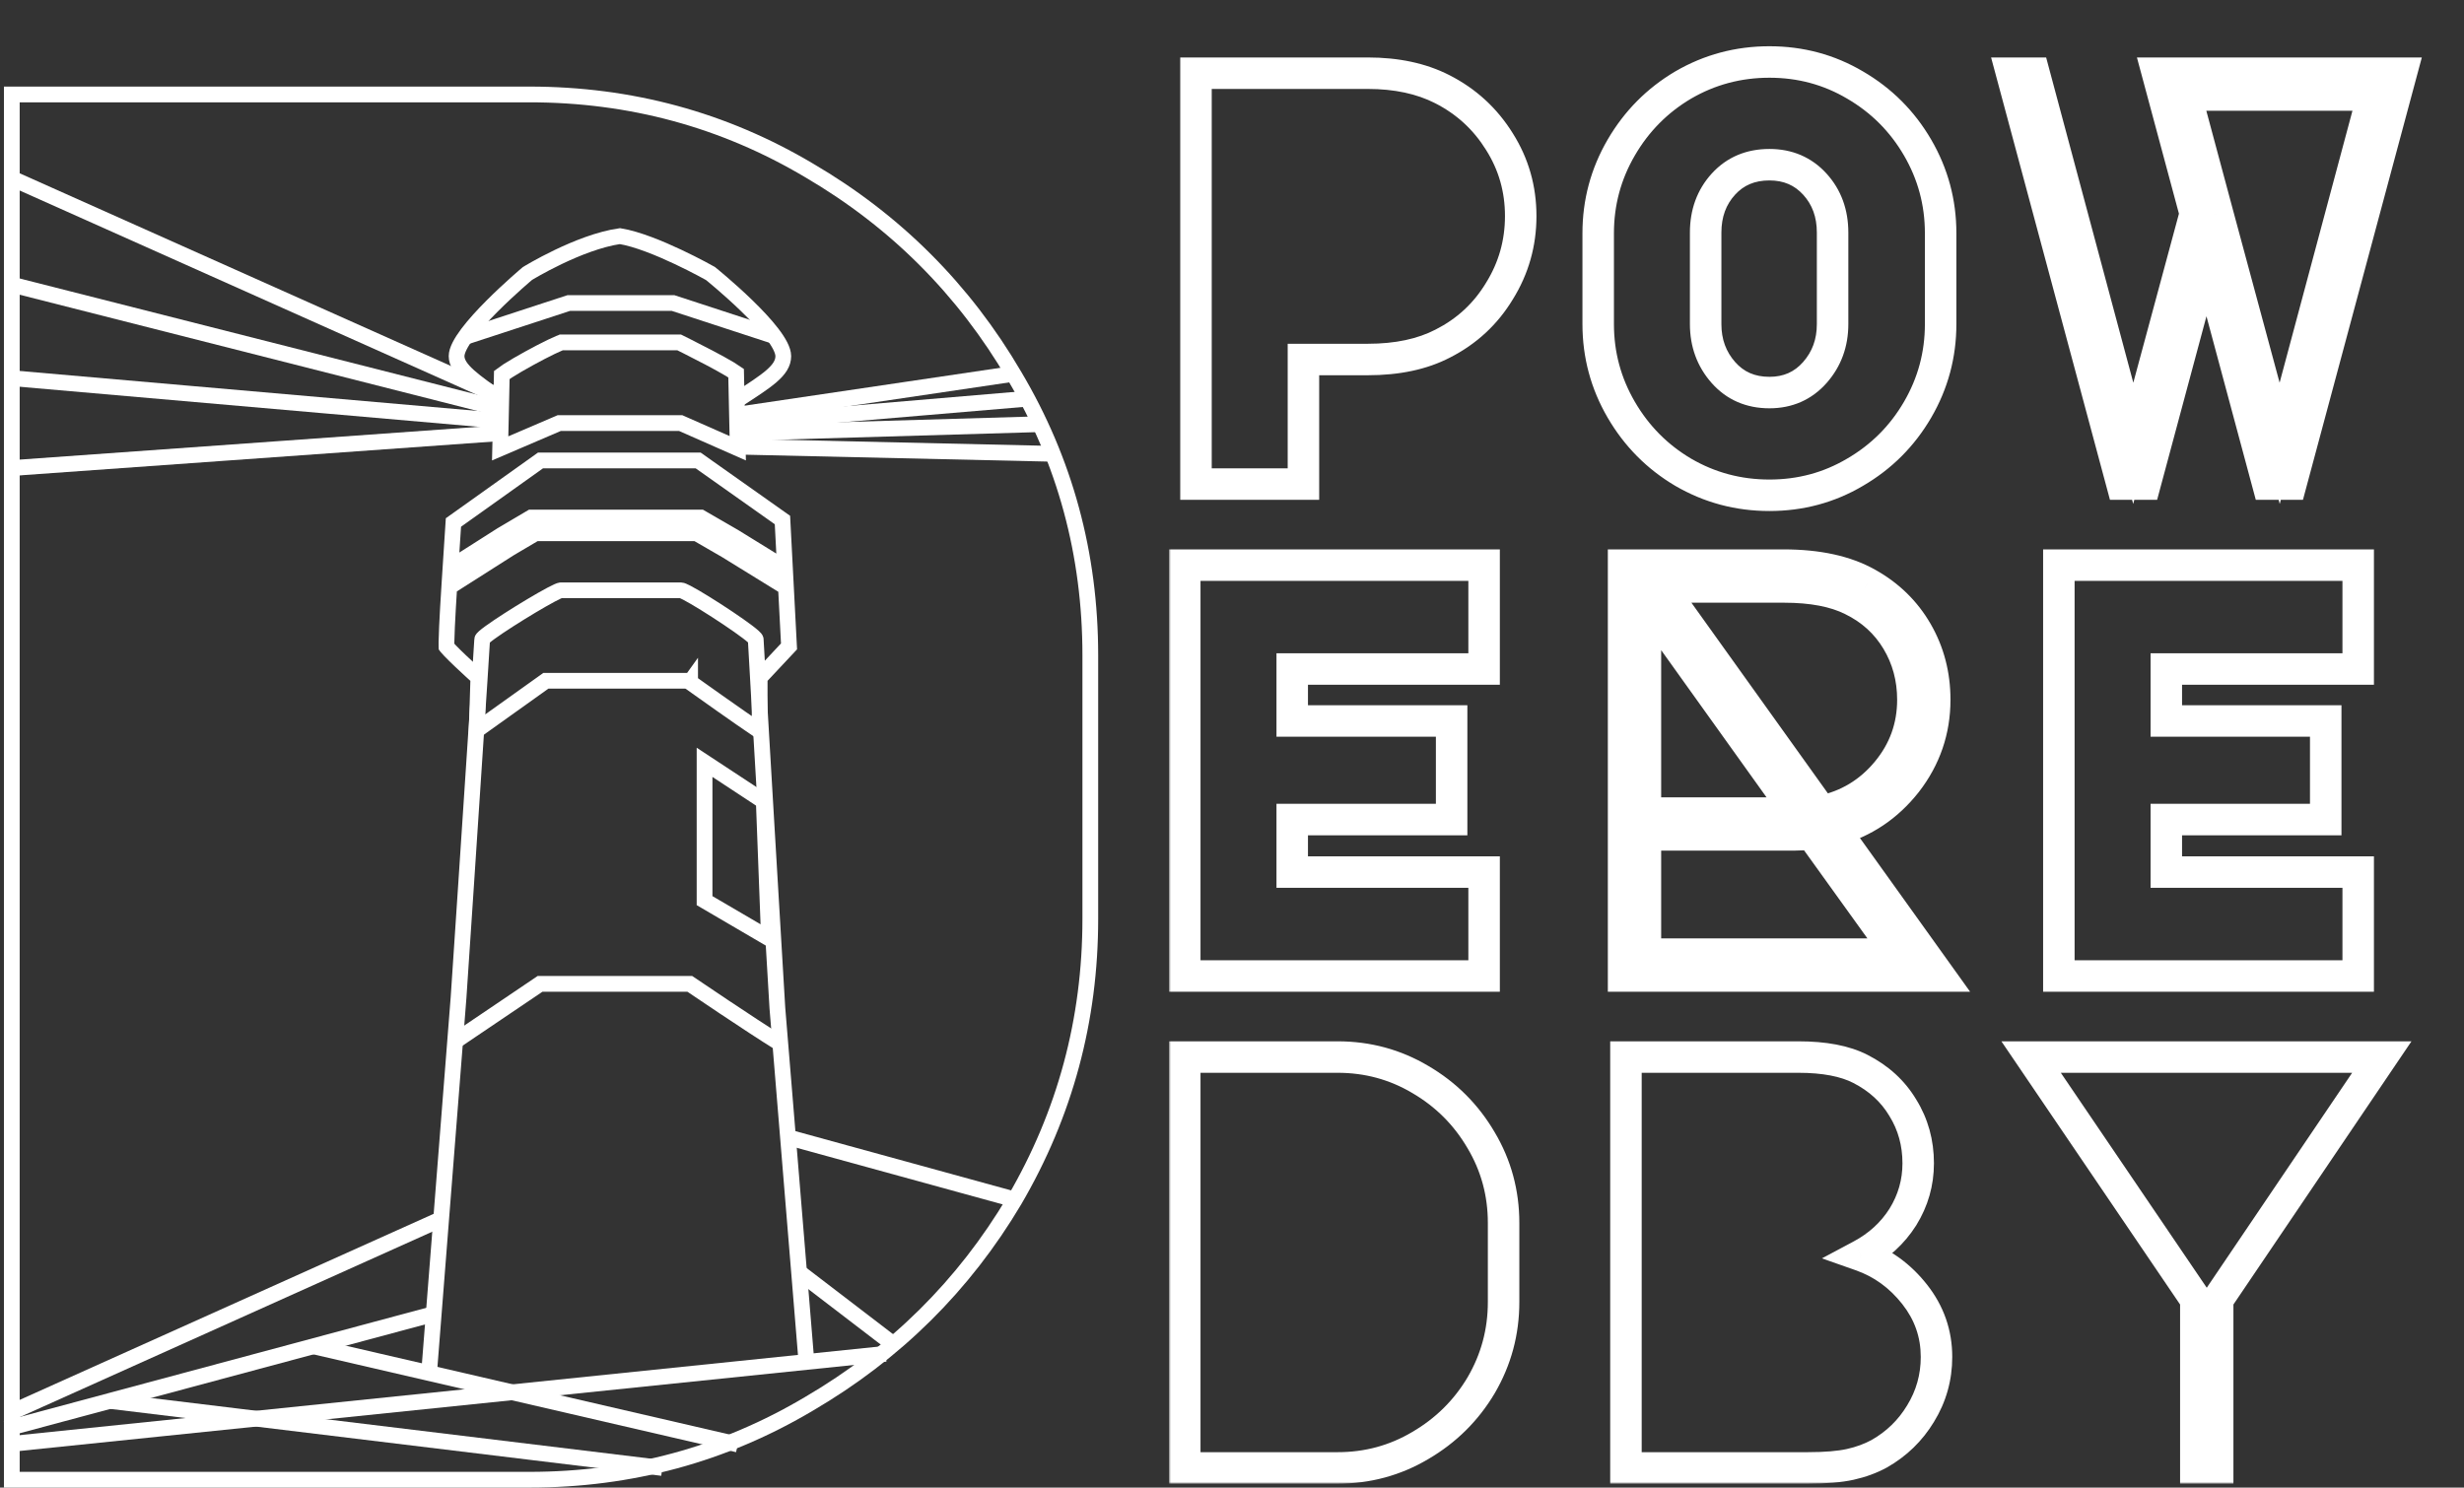 <svg width="626" height="378" viewBox="0 0 626 378" fill="none" xmlns="http://www.w3.org/2000/svg">
<rect x="0" y="0" width="626" height="378" fill="#333333" stroke="none"/>
<path d="M3 374V376H5H134.5C160.182 376 183.866 369.576 205.513 356.725C227.467 343.889 244.879 326.648 257.72 305.021L257.727 305.009C270.574 283.033 277 259.185 277 233.5V166.5C277 140.817 270.575 117.132 257.723 95.484C244.884 73.526 227.473 56.115 205.515 43.276C183.867 30.425 160.182 24 134.5 24H5H3V26V374Z" stroke="white" stroke-width="4"/>
<line x1="1.481" y1="363.068" x2="109.481" y2="334.069" stroke="white" stroke-width="4"/>
<path d="M203.181 323.385L227.5 342" stroke="white" stroke-width="4"/>
<path d="M200.514 289.067L258.5 305" stroke="white" stroke-width="4"/>
<path d="M1.793 367.011L225 344" stroke="white" stroke-width="4"/>
<line x1="79.451" y1="342.052" x2="187.451" y2="367.052" stroke="white" stroke-width="4"/>
<line x1="28.241" y1="356.015" x2="168.241" y2="373.015" stroke="white" stroke-width="4"/>
<line x1="2.18" y1="359.176" x2="111.18" y2="310.176" stroke="white" stroke-width="4"/>
<line y1="-2" x2="134.749" y2="-2" transform="matrix(-0.913 -0.408 0.382 -0.924 128 99)" stroke="white" stroke-width="4"/>
<line x1="127.508" y1="103.938" x2="1.508" y2="71.939" stroke="white" stroke-width="4"/>
<line x1="127.826" y1="106.992" x2="1.826" y2="95.992" stroke="white" stroke-width="4"/>
<line x1="128.142" y1="109.995" x2="2.142" y2="118.995" stroke="white" stroke-width="4"/>
<path d="M186.5 105.5L257 95.056" stroke="white" stroke-width="4"/>
<path d="M188 107.5L260.5 101.355" stroke="white" stroke-width="4"/>
<path d="M188.5 110L264 107.789" stroke="white" stroke-width="4"/>
<path d="M187.5 113.5L267 115.303" stroke="white" stroke-width="4"/>
<mask id="path-17-outside-1_750_5" maskUnits="userSpaceOnUse" x="297" y="11" width="319" height="366" fill="black">
<rect fill="white" x="297" y="11" width="319" height="366"/>
<path d="M303.85 123V18.6H347.5C354.8 18.6 361.1 19.95 366.4 22.65C372.5 25.75 377.35 30.2 380.95 36C384.55 41.7 386.35 48 386.35 54.9C386.35 61.8 384.55 68.15 380.95 73.95C377.45 79.75 372.65 84.2 366.55 87.3C361.35 90 355 91.35 347.5 91.35H331.15V123H303.85ZM406.035 59.25C406.035 51.45 407.985 44.2 411.885 37.5C415.785 30.8 421.035 25.5 427.635 21.6C434.335 17.7 441.635 15.75 449.535 15.75C457.435 15.75 464.685 17.7 471.285 21.6C477.985 25.5 483.285 30.8 487.185 37.5C491.085 44.2 493.035 51.45 493.035 59.25V82.35C493.035 90.15 491.085 97.4 487.185 104.1C483.285 110.8 477.985 116.1 471.285 120C464.685 123.9 457.435 125.85 449.535 125.85C441.635 125.85 434.335 123.9 427.635 120C421.035 116.1 415.785 110.8 411.885 104.1C407.985 97.4 406.035 90.15 406.035 82.35V59.25ZM433.335 82.35C433.335 87.15 434.835 91.25 437.835 94.65C440.835 98.05 444.735 99.75 449.535 99.75C454.235 99.75 458.085 98.05 461.085 94.65C464.085 91.25 465.585 87.15 465.585 82.35V59.1C465.585 54.2 464.085 50.1 461.085 46.8C458.085 43.5 454.235 41.85 449.535 41.85C444.735 41.85 440.835 43.5 437.835 46.8C434.835 50.1 433.335 54.2 433.335 59.1V82.35ZM557.72 54.3L548.12 18.6H610.07L582.02 123H576.17L560.57 64.95L544.97 123H539.12L511.07 18.6H516.77L541.97 112.65L557.72 54.3ZM602.87 24.15H555.32L563.42 54.3L579.17 112.65L602.87 24.15ZM301 143.6H377.05V170H328.3V183.2H368.8V208.25H328.3V221.6H377.05V248H301V143.6ZM492.735 248H412.485V143.6H453.135C461.835 143.6 468.935 145.15 474.435 148.25C479.835 151.25 484.035 155.35 487.035 160.55C490.035 165.75 491.535 171.5 491.535 177.8C491.535 185.6 489.135 192.6 484.335 198.8C479.535 204.9 473.485 208.95 466.185 210.95L492.735 248ZM421.935 149.15L462.735 206.15C469.435 204.75 474.985 201.4 479.385 196.1C483.785 190.8 485.985 184.7 485.985 177.8C485.985 172.3 484.635 167.3 481.935 162.8C479.235 158.3 475.435 154.85 470.535 152.45C466.135 150.25 460.385 149.15 453.285 149.15H421.935ZM418.035 152.75V206.6H456.585L418.035 152.75ZM418.035 242.45H482.235L460.335 212L455.685 212.15H418.035V242.45ZM523.07 143.6H599.12V170H550.37V183.2H590.87V208.25H550.37V221.6H599.12V248H523.07V143.6ZM301 373V268.6H339.85C347.45 268.6 354.45 270.5 360.85 274.3C367.35 278.1 372.5 283.25 376.3 289.75C380.1 296.15 382 303.15 382 310.75V330.85C382 338.45 380.1 345.5 376.3 352C372.5 358.4 367.35 363.5 360.85 367.3C354.45 371.1 347.45 373 339.85 373H301ZM456.885 268.6C463.485 268.6 468.735 269.6 472.635 271.6C477.335 274 480.935 277.3 483.435 281.5C486.035 285.7 487.335 290.4 487.335 295.6C487.335 300.5 486.035 305.05 483.435 309.25C480.835 313.35 477.285 316.6 472.785 319C478.185 320.9 482.735 324.2 486.435 328.9C490.135 333.6 491.985 338.9 491.985 344.8C491.985 350 490.635 354.8 487.935 359.2C485.335 363.5 481.835 366.9 477.435 369.4C475.235 370.6 472.785 371.5 470.085 372.1C467.385 372.7 463.785 373 459.285 373H413.085V268.6H456.885ZM516.02 268.6H605.12L563.42 330.25V373H557.87V330.25L516.02 268.6Z"/>
</mask>
<path d="M303.85 123H299.85V127H303.85V123ZM303.85 18.6V14.6H299.85V18.6H303.85ZM366.4 22.65L364.584 26.214L364.588 26.216L366.4 22.65ZM380.95 36L377.551 38.109L377.56 38.123L377.568 38.136L380.95 36ZM380.95 73.95L377.551 71.841L377.538 71.862L377.525 71.883L380.95 73.95ZM366.55 87.3L364.738 83.734L364.722 83.742L364.707 83.75L366.55 87.3ZM331.15 91.35V87.35H327.15V91.35H331.15ZM331.15 123V127H335.15V123H331.15ZM307.85 123V18.6H299.85V123H307.85ZM303.85 22.6H347.5V14.6H303.85V22.6ZM347.5 22.6C354.31 22.6 359.96 23.858 364.584 26.214L368.216 19.086C362.24 16.041 355.29 14.6 347.5 14.6V22.6ZM364.588 26.216C370.037 28.985 374.338 32.932 377.551 38.109L384.349 33.891C380.362 27.468 374.963 22.515 368.212 19.084L364.588 26.216ZM377.568 38.136C380.754 43.181 382.35 48.737 382.35 54.9H390.35C390.35 47.263 388.346 40.219 384.332 33.864L377.568 38.136ZM382.35 54.9C382.35 61.063 380.754 66.681 377.551 71.841L384.349 76.059C388.346 69.619 390.35 62.537 390.35 54.9H382.35ZM377.525 71.883C374.416 77.036 370.178 80.969 364.738 83.734L368.362 90.866C375.122 87.43 380.484 82.464 384.375 76.017L377.525 71.883ZM364.707 83.75C360.213 86.083 354.533 87.35 347.5 87.35V95.35C355.467 95.35 362.487 93.917 368.393 90.85L364.707 83.75ZM347.5 87.35H331.15V95.35H347.5V87.35ZM327.15 91.35V123H335.15V91.35H327.15ZM331.15 119H303.85V127H331.15V119ZM411.885 37.5L408.428 35.488L408.428 35.488L411.885 37.5ZM427.635 21.6L425.623 18.143L425.612 18.15L425.6 18.156L427.635 21.6ZM471.285 21.6L469.25 25.044L469.262 25.05L469.273 25.057L471.285 21.6ZM487.185 37.5L490.642 35.488L490.642 35.488L487.185 37.5ZM487.185 104.1L490.642 106.112L490.642 106.112L487.185 104.1ZM471.285 120L469.273 116.543L469.262 116.55L469.25 116.556L471.285 120ZM427.635 120L425.6 123.444L425.612 123.45L425.623 123.457L427.635 120ZM411.885 104.1L408.428 106.112L408.428 106.112L411.885 104.1ZM437.835 94.65L440.835 92.004L440.835 92.004L437.835 94.65ZM461.085 94.65L458.086 92.004L458.086 92.004L461.085 94.65ZM410.035 59.25C410.035 52.152 411.8 45.597 415.342 39.512L408.428 35.488C404.17 42.803 402.035 50.748 402.035 59.25H410.035ZM415.342 39.512C418.902 33.396 423.666 28.592 429.67 25.044L425.6 18.156C418.405 22.408 412.668 28.204 408.428 35.488L415.342 39.512ZM429.647 25.057C435.724 21.52 442.328 19.75 449.535 19.75V11.75C440.942 11.75 432.946 13.88 425.623 18.143L429.647 25.057ZM449.535 19.75C456.742 19.75 463.286 21.519 469.25 25.044L473.32 18.156C466.084 13.881 458.128 11.75 449.535 11.75V19.75ZM469.273 25.057C475.374 28.609 480.177 33.411 483.728 39.512L490.642 35.488C486.394 28.189 480.596 22.391 473.297 18.143L469.273 25.057ZM483.728 39.512C487.27 45.597 489.035 52.152 489.035 59.25H497.035C497.035 50.748 494.9 42.803 490.642 35.488L483.728 39.512ZM489.035 59.25V82.35H497.035V59.25H489.035ZM489.035 82.35C489.035 89.448 487.27 96.003 483.728 102.088L490.642 106.112C494.9 98.797 497.035 90.852 497.035 82.35H489.035ZM483.728 102.088C480.177 108.189 475.374 112.991 469.273 116.543L473.297 123.457C480.596 119.209 486.394 113.411 490.642 106.112L483.728 102.088ZM469.25 116.556C463.286 120.081 456.742 121.85 449.535 121.85V129.85C458.128 129.85 466.084 127.719 473.32 123.444L469.25 116.556ZM449.535 121.85C442.328 121.85 435.724 120.08 429.647 116.543L425.623 123.457C432.946 127.72 440.942 129.85 449.535 129.85V121.85ZM429.67 116.556C423.666 113.008 418.902 108.204 415.342 102.088L408.428 106.112C412.668 113.396 418.405 119.192 425.6 123.444L429.67 116.556ZM415.342 102.088C411.8 96.003 410.035 89.448 410.035 82.35H402.035C402.035 90.852 404.17 98.797 408.428 106.112L415.342 102.088ZM410.035 82.35V59.25H402.035V82.35H410.035ZM429.335 82.35C429.335 88.062 431.151 93.12 434.836 97.296L440.835 92.004C438.519 89.38 437.335 86.238 437.335 82.35H429.335ZM434.836 97.296C438.644 101.613 443.664 103.75 449.535 103.75V95.75C445.807 95.75 443.026 94.487 440.835 92.004L434.836 97.296ZM449.535 103.75C455.335 103.75 460.294 101.592 464.085 97.296L458.086 92.004C455.876 94.508 453.135 95.75 449.535 95.75V103.75ZM464.085 97.296C467.769 93.12 469.585 88.062 469.585 82.35H461.585C461.585 86.238 460.401 89.38 458.086 92.004L464.085 97.296ZM469.585 82.35V59.1H461.585V82.35H469.585ZM469.585 59.1C469.585 53.311 467.783 48.221 464.045 44.109L458.125 49.491C460.388 51.979 461.585 55.089 461.585 59.1H469.585ZM464.045 44.109C460.242 39.926 455.294 37.85 449.535 37.85V45.85C453.177 45.85 455.928 47.074 458.125 49.491L464.045 44.109ZM449.535 37.85C443.705 37.85 438.696 39.907 434.875 44.109L440.795 49.491C442.974 47.093 445.766 45.85 449.535 45.85V37.85ZM434.875 44.109C431.138 48.221 429.335 53.311 429.335 59.1H437.335C437.335 55.089 438.533 51.979 440.795 49.491L434.875 44.109ZM429.335 59.1V82.35H437.335V59.1H429.335ZM557.72 54.3L561.582 55.342L561.863 54.302L561.583 53.261L557.72 54.3ZM548.12 18.6V14.6H542.903L544.258 19.639L548.12 18.6ZM610.07 18.6L613.933 19.638L615.287 14.6H610.07V18.6ZM582.02 123V127H585.087L585.883 124.038L582.02 123ZM576.17 123L572.307 124.038L573.103 127H576.17V123ZM560.57 64.95L564.433 63.912L560.57 49.537L556.707 63.912L560.57 64.95ZM544.97 123V127H548.037L548.833 124.038L544.97 123ZM539.12 123L535.257 124.038L536.053 127H539.12V123ZM511.07 18.6V14.6H505.854L507.207 19.638L511.07 18.6ZM516.77 18.6L520.634 17.565L519.84 14.6H516.77V18.6ZM541.97 112.65L538.107 113.685L541.956 128.052L545.832 113.692L541.97 112.65ZM602.87 24.15L606.734 25.185L608.082 20.15H602.87V24.15ZM555.32 24.15V20.15H550.104L551.457 25.188L555.32 24.15ZM563.42 54.3L559.557 55.338L559.559 55.342L563.42 54.3ZM579.17 112.65L575.309 113.692L579.186 128.056L583.034 113.685L579.17 112.65ZM561.583 53.261L551.983 17.561L544.258 19.639L553.858 55.339L561.583 53.261ZM548.12 22.6H610.07V14.6H548.12V22.6ZM606.207 17.562L578.157 121.962L585.883 124.038L613.933 19.638L606.207 17.562ZM582.02 119H576.17V127H582.02V119ZM580.033 121.962L564.433 63.912L556.707 65.988L572.307 124.038L580.033 121.962ZM556.707 63.912L541.107 121.962L548.833 124.038L564.433 65.988L556.707 63.912ZM544.97 119H539.12V127H544.97V119ZM542.983 121.962L514.933 17.562L507.207 19.638L535.257 124.038L542.983 121.962ZM511.07 22.6H516.77V14.6H511.07V22.6ZM512.907 19.635L538.107 113.685L545.834 111.615L520.634 17.565L512.907 19.635ZM545.832 113.692L561.582 55.342L553.859 53.258L538.109 111.608L545.832 113.692ZM602.87 20.15H555.32V28.15H602.87V20.15ZM551.457 25.188L559.557 55.338L567.283 53.262L559.183 23.112L551.457 25.188ZM559.559 55.342L575.309 113.692L583.032 111.608L567.282 53.258L559.559 55.342ZM583.034 113.685L606.734 25.185L599.006 23.115L575.306 111.615L583.034 113.685ZM301 143.6V139.6H297V143.6H301ZM377.05 143.6H381.05V139.6H377.05V143.6ZM377.05 170V174H381.05V170H377.05ZM328.3 170V166H324.3V170H328.3ZM328.3 183.2H324.3V187.2H328.3V183.2ZM368.8 183.2H372.8V179.2H368.8V183.2ZM368.8 208.25V212.25H372.8V208.25H368.8ZM328.3 208.25V204.25H324.3V208.25H328.3ZM328.3 221.6H324.3V225.6H328.3V221.6ZM377.05 221.6H381.05V217.6H377.05V221.6ZM377.05 248V252H381.05V248H377.05ZM301 248H297V252H301V248ZM301 147.6H377.05V139.6H301V147.6ZM373.05 143.6V170H381.05V143.6H373.05ZM377.05 166H328.3V174H377.05V166ZM324.3 170V183.2H332.3V170H324.3ZM328.3 187.2H368.8V179.2H328.3V187.2ZM364.8 183.2V208.25H372.8V183.2H364.8ZM368.8 204.25H328.3V212.25H368.8V204.25ZM324.3 208.25V221.6H332.3V208.25H324.3ZM328.3 225.6H377.05V217.6H328.3V225.6ZM373.05 221.6V248H381.05V221.6H373.05ZM377.05 244H301V252H377.05V244ZM305 248V143.6H297V248H305ZM492.735 248V252H500.523L495.987 245.67L492.735 248ZM412.485 248H408.485V252H412.485V248ZM412.485 143.6V139.6H408.485V143.6H412.485ZM474.435 148.25L472.471 151.735L472.482 151.741L472.493 151.747L474.435 148.25ZM487.035 160.55L483.57 162.549L483.57 162.549L487.035 160.55ZM484.335 198.8L487.479 201.274L487.488 201.261L487.498 201.249L484.335 198.8ZM466.185 210.95L465.128 207.092L459.587 208.61L462.934 213.28L466.185 210.95ZM421.935 149.15V145.15H414.153L418.683 151.478L421.935 149.15ZM462.735 206.15L459.483 208.478L461 210.599L463.553 210.065L462.735 206.15ZM479.385 196.1L476.308 193.545L476.308 193.545L479.385 196.1ZM470.535 152.45L468.746 156.028L468.761 156.035L468.776 156.042L470.535 152.45ZM418.035 152.75L421.288 150.422L414.035 140.291V152.75H418.035ZM418.035 206.6H414.035V210.6H418.035V206.6ZM456.585 206.6V210.6H464.368L459.838 204.272L456.585 206.6ZM418.035 242.45H414.035V246.45H418.035V242.45ZM482.235 242.45V246.45H490.039L485.483 240.114L482.235 242.45ZM460.335 212L463.583 209.664L462.337 207.933L460.206 208.002L460.335 212ZM455.685 212.15V216.15H455.75L455.814 216.148L455.685 212.15ZM418.035 212.15V208.15H414.035V212.15H418.035ZM492.735 244H412.485V252H492.735V244ZM416.485 248V143.6H408.485V248H416.485ZM412.485 147.6H453.135V139.6H412.485V147.6ZM453.135 147.6C461.395 147.6 467.755 149.076 472.471 151.735L476.399 144.765C470.115 141.224 462.275 139.6 453.135 139.6V147.6ZM472.493 151.747C477.278 154.405 480.944 157.996 483.57 162.549L490.5 158.551C487.127 152.704 482.392 148.095 476.378 144.753L472.493 151.747ZM483.57 162.549C486.202 167.111 487.535 172.166 487.535 177.8H495.535C495.535 170.834 493.868 164.389 490.5 158.551L483.57 162.549ZM487.535 177.8C487.535 184.709 485.433 190.848 481.172 196.351L487.498 201.249C492.838 194.352 495.535 186.491 495.535 177.8H487.535ZM481.192 196.326C476.907 201.772 471.58 205.325 465.128 207.092L467.242 214.808C475.39 212.575 482.164 208.028 487.479 201.274L481.192 196.326ZM462.934 213.28L489.484 250.33L495.987 245.67L469.437 208.62L462.934 213.28ZM418.683 151.478L459.483 208.478L465.988 203.822L425.188 146.822L418.683 151.478ZM463.553 210.065C471.145 208.479 477.489 204.646 482.463 198.655L476.308 193.545C472.481 198.154 467.726 201.021 461.917 202.235L463.553 210.065ZM482.463 198.655C487.46 192.636 489.985 185.631 489.985 177.8H481.985C481.985 183.769 480.11 188.964 476.308 193.545L482.463 198.655ZM489.985 177.8C489.985 171.611 488.456 165.894 485.365 160.742L478.505 164.858C480.814 168.706 481.985 172.989 481.985 177.8H489.985ZM485.365 160.742C482.252 155.553 477.859 151.583 472.295 148.858L468.776 156.042C473.012 158.117 476.219 161.047 478.505 164.858L485.365 160.742ZM472.324 148.872C467.178 146.299 460.75 145.15 453.285 145.15V153.15C460.02 153.15 465.092 154.201 468.746 156.028L472.324 148.872ZM453.285 145.15H421.935V153.15H453.285V145.15ZM414.035 152.75V206.6H422.035V152.75H414.035ZM418.035 210.6H456.585V202.6H418.035V210.6ZM459.838 204.272L421.288 150.422L414.783 155.078L453.333 208.928L459.838 204.272ZM418.035 246.45H482.235V238.45H418.035V246.45ZM485.483 240.114L463.583 209.664L457.088 214.336L478.988 244.786L485.483 240.114ZM460.206 208.002L455.556 208.152L455.814 216.148L460.464 215.998L460.206 208.002ZM455.685 208.15H418.035V216.15H455.685V208.15ZM414.035 212.15V242.45H422.035V212.15H414.035ZM523.07 143.6V139.6H519.07V143.6H523.07ZM599.12 143.6H603.12V139.6H599.12V143.6ZM599.12 170V174H603.12V170H599.12ZM550.37 170V166H546.37V170H550.37ZM550.37 183.2H546.37V187.2H550.37V183.2ZM590.87 183.2H594.87V179.2H590.87V183.2ZM590.87 208.25V212.25H594.87V208.25H590.87ZM550.37 208.25V204.25H546.37V208.25H550.37ZM550.37 221.6H546.37V225.6H550.37V221.6ZM599.12 221.6H603.12V217.6H599.12V221.6ZM599.12 248V252H603.12V248H599.12ZM523.07 248H519.07V252H523.07V248ZM523.07 147.6H599.12V139.6H523.07V147.6ZM595.12 143.6V170H603.12V143.6H595.12ZM599.12 166H550.37V174H599.12V166ZM546.37 170V183.2H554.37V170H546.37ZM550.37 187.2H590.87V179.2H550.37V187.2ZM586.87 183.2V208.25H594.87V183.2H586.87ZM590.87 204.25H550.37V212.25H590.87V204.25ZM546.37 208.25V221.6H554.37V208.25H546.37ZM550.37 225.6H599.12V217.6H550.37V225.6ZM595.12 221.6V248H603.12V221.6H595.12ZM599.12 244H523.07V252H599.12V244ZM527.07 248V143.6H519.07V248H527.07ZM301 373H297V377H301V373ZM301 268.6V264.6H297V268.6H301ZM360.85 274.3L358.808 277.739L358.82 277.746L358.831 277.753L360.85 274.3ZM376.3 289.75L372.847 291.769L372.854 291.78L372.861 291.792L376.3 289.75ZM376.3 352L379.739 354.042L379.746 354.03L379.753 354.019L376.3 352ZM360.85 367.3L358.831 363.847L358.82 363.854L358.808 363.861L360.85 367.3ZM305 373V268.6H297V373H305ZM301 272.6H339.85V264.6H301V272.6ZM339.85 272.6C346.747 272.6 353.039 274.314 358.808 277.739L362.892 270.861C355.861 266.686 348.153 264.6 339.85 264.6V272.6ZM358.831 277.753C364.738 281.206 369.394 285.862 372.847 291.769L379.753 287.731C375.606 280.638 369.962 274.994 362.869 270.847L358.831 277.753ZM372.861 291.792C376.286 297.561 378 303.853 378 310.75H386C386 302.447 383.914 294.739 379.739 287.708L372.861 291.792ZM378 310.75V330.85H386V310.75H378ZM378 330.85C378 337.747 376.285 344.1 372.847 349.981L379.753 354.019C383.915 346.9 386 339.153 386 330.85H378ZM372.861 349.958C369.411 355.768 364.753 360.385 358.831 363.847L362.869 370.753C369.947 366.615 375.589 361.032 379.739 354.042L372.861 349.958ZM358.808 363.861C353.039 367.286 346.747 369 339.85 369V377C348.153 377 355.861 374.914 362.892 370.739L358.808 363.861ZM339.85 369H301V377H339.85V369ZM472.635 271.6L470.81 275.159L470.816 275.162L472.635 271.6ZM483.435 281.5L479.998 283.546L480.016 283.576L480.034 283.605L483.435 281.5ZM483.435 309.25L486.813 311.392L486.825 311.374L486.836 311.355L483.435 309.25ZM472.785 319L470.903 315.471L462.873 319.753L471.458 322.773L472.785 319ZM486.435 328.9L483.292 331.374L483.292 331.374L486.435 328.9ZM487.935 359.2L484.526 357.108L484.519 357.119L484.512 357.13L487.935 359.2ZM477.435 369.4L479.351 372.912L479.381 372.895L479.411 372.878L477.435 369.4ZM413.085 373H409.085V377H413.085V373ZM413.085 268.6V264.6H409.085V268.6H413.085ZM456.885 272.6C463.144 272.6 467.688 273.559 470.81 275.159L474.46 268.041C469.782 265.641 463.826 264.6 456.885 264.6V272.6ZM470.816 275.162C474.9 277.248 477.914 280.046 479.998 283.546L486.872 279.454C483.956 274.554 479.77 270.752 474.454 268.038L470.816 275.162ZM480.034 283.605C482.222 287.139 483.335 291.103 483.335 295.6H491.335C491.335 289.697 489.849 284.261 486.836 279.395L480.034 283.605ZM483.335 295.6C483.335 299.75 482.246 303.572 480.034 307.145L486.836 311.355C489.824 306.528 491.335 301.25 491.335 295.6H483.335ZM480.057 307.108C477.846 310.594 474.825 313.379 470.903 315.471L474.668 322.529C479.746 319.821 483.824 316.106 486.813 311.392L480.057 307.108ZM471.458 322.773C476.108 324.41 480.04 327.243 483.292 331.374L489.578 326.426C485.431 321.157 480.262 317.39 474.113 315.227L471.458 322.773ZM483.292 331.374C486.445 335.38 487.985 339.811 487.985 344.8H495.985C495.985 337.989 493.825 331.82 489.578 326.426L483.292 331.374ZM487.985 344.8C487.985 349.267 486.837 353.342 484.526 357.108L491.344 361.292C494.434 356.258 495.985 350.733 495.985 344.8H487.985ZM484.512 357.13C482.269 360.841 479.269 363.758 475.459 365.922L479.411 372.878C484.402 370.042 488.402 366.159 491.358 361.27L484.512 357.13ZM475.52 365.888C473.681 366.891 471.589 367.668 469.217 368.195L470.953 376.005C473.981 375.332 476.789 374.309 479.351 372.912L475.52 365.888ZM469.217 368.195C466.923 368.705 463.651 369 459.285 369V377C463.92 377 467.847 376.695 470.953 376.005L469.217 368.195ZM459.285 369H413.085V377H459.285V369ZM417.085 373V268.6H409.085V373H417.085ZM413.085 272.6H456.885V264.6H413.085V272.6ZM516.02 268.6V264.6H508.47L512.711 270.847L516.02 268.6ZM605.12 268.6L608.434 270.841L612.655 264.6H605.12V268.6ZM563.42 330.25L560.107 328.009L559.42 329.024V330.25H563.42ZM563.42 373V377H567.42V373H563.42ZM557.87 373H553.87V377H557.87V373ZM557.87 330.25H561.87V329.021L561.18 328.003L557.87 330.25ZM516.02 272.6H605.12V264.6H516.02V272.6ZM601.807 266.359L560.107 328.009L566.734 332.491L608.434 270.841L601.807 266.359ZM559.42 330.25V373H567.42V330.25H559.42ZM563.42 369H557.87V377H563.42V369ZM561.87 373V330.25H553.87V373H561.87ZM561.18 328.003L519.33 266.353L512.711 270.847L554.561 332.497L561.18 328.003Z" fill="white" mask="url(#path-17-outside-1_750_5)"/>
<path d="M205 347.5L197.5 256.159C197.5 256.159 192 163.641 192 162.5C192 161.52 179.097 153.006 174.5 150.62C173.743 150.227 173.212 150 173 150C171.5 150 144 150 142.5 150C142.211 150 141.294 150.42 140 151.107C134.567 153.992 122.5 161.578 122.5 162.5C122.5 162.736 122.244 166.761 121.837 173C121.022 185.507 119.602 206.908 118.432 224.5C117.362 240.591 116.5 253.495 116.5 253.495L109 349" stroke="white" stroke-width="4"/>
<path d="M187.429 113.9L173.307 107.67L172.922 107.5H172.5H142.5H142.089L141.712 107.662L127.072 113.936L127.078 113.691C127.124 111.671 127.187 108.965 127.249 106.224C127.352 101.736 127.455 97.108 127.489 95.271C127.838 95.002 128.356 94.646 129.023 94.219C130.447 93.308 132.389 92.18 134.401 91.075C136.409 89.971 138.455 88.908 140.079 88.126C140.894 87.733 141.58 87.422 142.092 87.214C142.351 87.109 142.538 87.041 142.661 87.002C142.663 87.001 142.666 87.001 142.668 87H142.684H142.701H142.719H142.738H142.758H142.778H142.798H142.819H142.841H142.864H142.886H142.91H142.934H142.958H142.984H143.009H143.036H143.062H143.09H143.118H143.146H143.175H143.205H143.235H143.265H143.296H143.328H143.36H143.393H143.426H143.46H143.494H143.529H143.565H143.6H143.637H143.674H143.711H143.749H143.787H143.826H143.865H143.905H143.946H143.986H144.028H144.069H144.112H144.154H144.198H144.241H144.285H144.33H144.375H144.421H144.467H144.513H144.56H144.607H144.655H144.703H144.752H144.801H144.851H144.9H144.951H145.002H145.053H145.105H145.157H145.209H145.262H145.316H145.37H145.424H145.478H145.533H145.589H145.645H145.701H145.757H145.814H145.872H145.929H145.988H146.046H146.105H146.164H146.224H146.284H146.344H146.405H146.466H146.528H146.59H146.652H146.715H146.777H146.841H146.904H146.968H147.033H147.097H147.162H147.228H147.293H147.359H147.425H147.492H147.559H147.626H147.694H147.762H147.83H147.898H147.967H148.036H148.106H148.176H148.246H148.316H148.386H148.457H148.529H148.6H148.672H148.744H148.816H148.889H148.961H149.035H149.108H149.182H149.255H149.33H149.404H149.479H149.554H149.629H149.704H149.78H149.856H149.932H150.008H150.085H150.162H150.239H150.316H150.393H150.471H150.549H150.627H150.706H150.784H150.863H150.942H151.021H151.101H151.18H151.26H151.34H151.42H151.5H151.581H151.662H151.743H151.824H151.905H151.986H152.068H152.15H152.232H152.314H152.396H152.478H152.561H152.644H152.727H152.81H152.893H152.976H153.059H153.143H153.227H153.311H153.395H153.479H153.563H153.647H153.732H153.816H153.901H153.986H154.071H154.156H154.241H154.326H154.411H154.497H154.582H154.668H154.754H154.839H154.925H155.011H155.097H155.183H155.269H155.356H155.442H155.528H155.615H155.701H155.788H155.875H155.961H156.048H156.135H156.222H156.308H156.395H156.482H156.569H156.656H156.743H156.83H156.917H157.005H157.092H157.179H157.266H157.353H157.44H157.528H157.615H157.702H157.789H157.877H157.964H158.051H158.138H158.225H158.312H158.4H158.487H158.574H158.661H158.748H158.835H158.922H159.009H159.096H159.183H159.27H159.356H159.443H159.53H159.617H159.703H159.79H159.876H159.963H160.049H160.135H160.221H160.307H160.394H160.48H160.565H160.651H160.737H160.823H160.908H160.994H161.079H161.164H161.249H161.334H161.419H161.504H161.589H161.674H161.758H161.843H161.927H162.011H162.095H162.179H162.263H162.346H162.43H162.513H162.596H162.679H162.762H162.845H162.928H163.01H163.093H163.175H163.257H163.339H163.42H163.502H163.583H163.664H163.745H163.826H163.907H163.987H164.067H164.147H164.227H164.307H164.386H164.466H164.545H164.623H164.702H164.781H164.859H164.937H165.015H165.092H165.17H165.247H165.324H165.4H165.477H165.553H165.629H165.705H165.78H165.856H165.931H166.005H166.08H166.154H166.228H166.302H166.375H166.449H166.522H166.594H166.667H166.739H166.811H166.882H166.953H167.024H167.095H167.166H167.236H167.306H167.375H167.444H167.513H167.582H167.65H167.718H167.786H167.853H167.92H167.987H168.054H168.12H168.186H168.251H168.316H168.381H168.445H168.509H168.573H168.637H168.7H168.762H168.825H168.887H168.948H169.01H169.071H169.131H169.191H169.251H169.311H169.37H169.428H169.487H169.545H169.602H169.659H169.716H169.772H169.828H169.884H169.939H169.994H170.048H170.102H170.156H170.209H170.262H170.314H170.366H170.417H170.468H170.519H170.569H170.619H170.668H170.717H170.765H170.813H170.861H170.908H170.954H171.001H171.046H171.092H171.136H171.181H171.224H171.268H171.311H171.353H171.395H171.437H171.478H171.518H171.558H171.598H171.637H171.675H171.713H171.751H171.788H171.825H171.861H171.896H171.931H171.966H172H172.033H172.066H172.099H172.13H172.162H172.193H172.223H172.253H172.282H172.311H172.339H172.366H172.393H172.42H172.446H172.471H172.496H172.52H172.533C172.612 87.039 172.7 87.083 172.798 87.131C173.233 87.347 173.855 87.657 174.601 88.032C176.095 88.784 178.083 89.796 180.068 90.841C182.06 91.891 184.021 92.96 185.473 93.829C186.135 94.224 186.654 94.557 187.012 94.812C187.046 96.703 187.149 101.407 187.25 105.973C187.313 108.777 187.376 111.545 187.422 113.612L187.429 113.9Z" stroke="white" stroke-width="4"/>
<path d="M127.483 135.913L127.454 135.93L127.427 135.947L114.453 144.2C114.621 141.596 114.784 139.092 114.919 137.027C115.021 135.479 115.106 134.177 115.166 133.262L115.199 132.765L137.322 117H177.371L198.787 132.139L199.424 144.368L186.55 136.423L186.526 136.408L186.501 136.394L178.501 131.769L178.036 131.5H177.5H156H135.5H134.953L134.483 131.778L127.483 135.913ZM114.137 149.142L129.546 139.34L136.047 135.5H156H176.963L184.474 139.842L199.676 149.225L200.458 164.253L193.541 171.632L193 172.209V173V185.758C190.03 183.741 186.446 181.236 183.273 179C181.082 177.456 179.095 176.045 177.657 175.02C176.937 174.507 176.355 174.091 175.953 173.804L175.489 173.473L175.369 173.386L175.339 173.365L175.331 173.359L175.329 173.358L175.329 173.357C175.329 173.357 175.329 173.357 174.163 174.983L175.329 173.357L174.806 172.983H174.163H139.332H138.691L138.17 173.355L121.121 185.528L121.499 173.061L121.527 172.134L120.839 171.514L120.839 171.514L120.838 171.513L120.834 171.51L120.818 171.495L120.755 171.438C120.726 171.413 120.691 171.381 120.649 171.343C120.609 171.307 120.564 171.265 120.513 171.219C120.304 171.029 120.004 170.756 119.643 170.425C118.921 169.762 117.957 168.869 116.987 167.946C116.013 167.019 115.049 166.078 114.318 165.313C113.951 164.928 113.665 164.612 113.473 164.378C113.461 164.362 113.449 164.348 113.438 164.334C113.437 164.312 113.436 164.289 113.435 164.264C113.426 163.984 113.424 163.597 113.431 163.104C113.445 162.123 113.492 160.8 113.564 159.238C113.696 156.385 113.907 152.789 114.137 149.142Z" stroke="white" stroke-width="4"/>
<path d="M127 101.5C120.732 96.999 116 93.95 116 90.5C116 84.611 134 69.5 134 69.5C134 69.5 147 61.5 157.5 60C166.202 61.417 180.5 69.5 180.5 69.5C180.5 69.5 199 84.418 199 90.5C199 94.153 194.81 96.742 187.5 101.5" stroke="white" stroke-width="4"/>
<path d="M118.5 85.5L144.5 77L171 77L197 85.5" stroke="white" stroke-width="4"/>
<path d="M115 265L137.204 250H175.244C175.244 250 190.833 260.573 198 265" stroke="white" stroke-width="4"/>
<path d="M179 228.853V193.71L194.041 203.605L195.363 238.432L179 228.853Z" stroke="white" stroke-width="4"/>
</svg>
